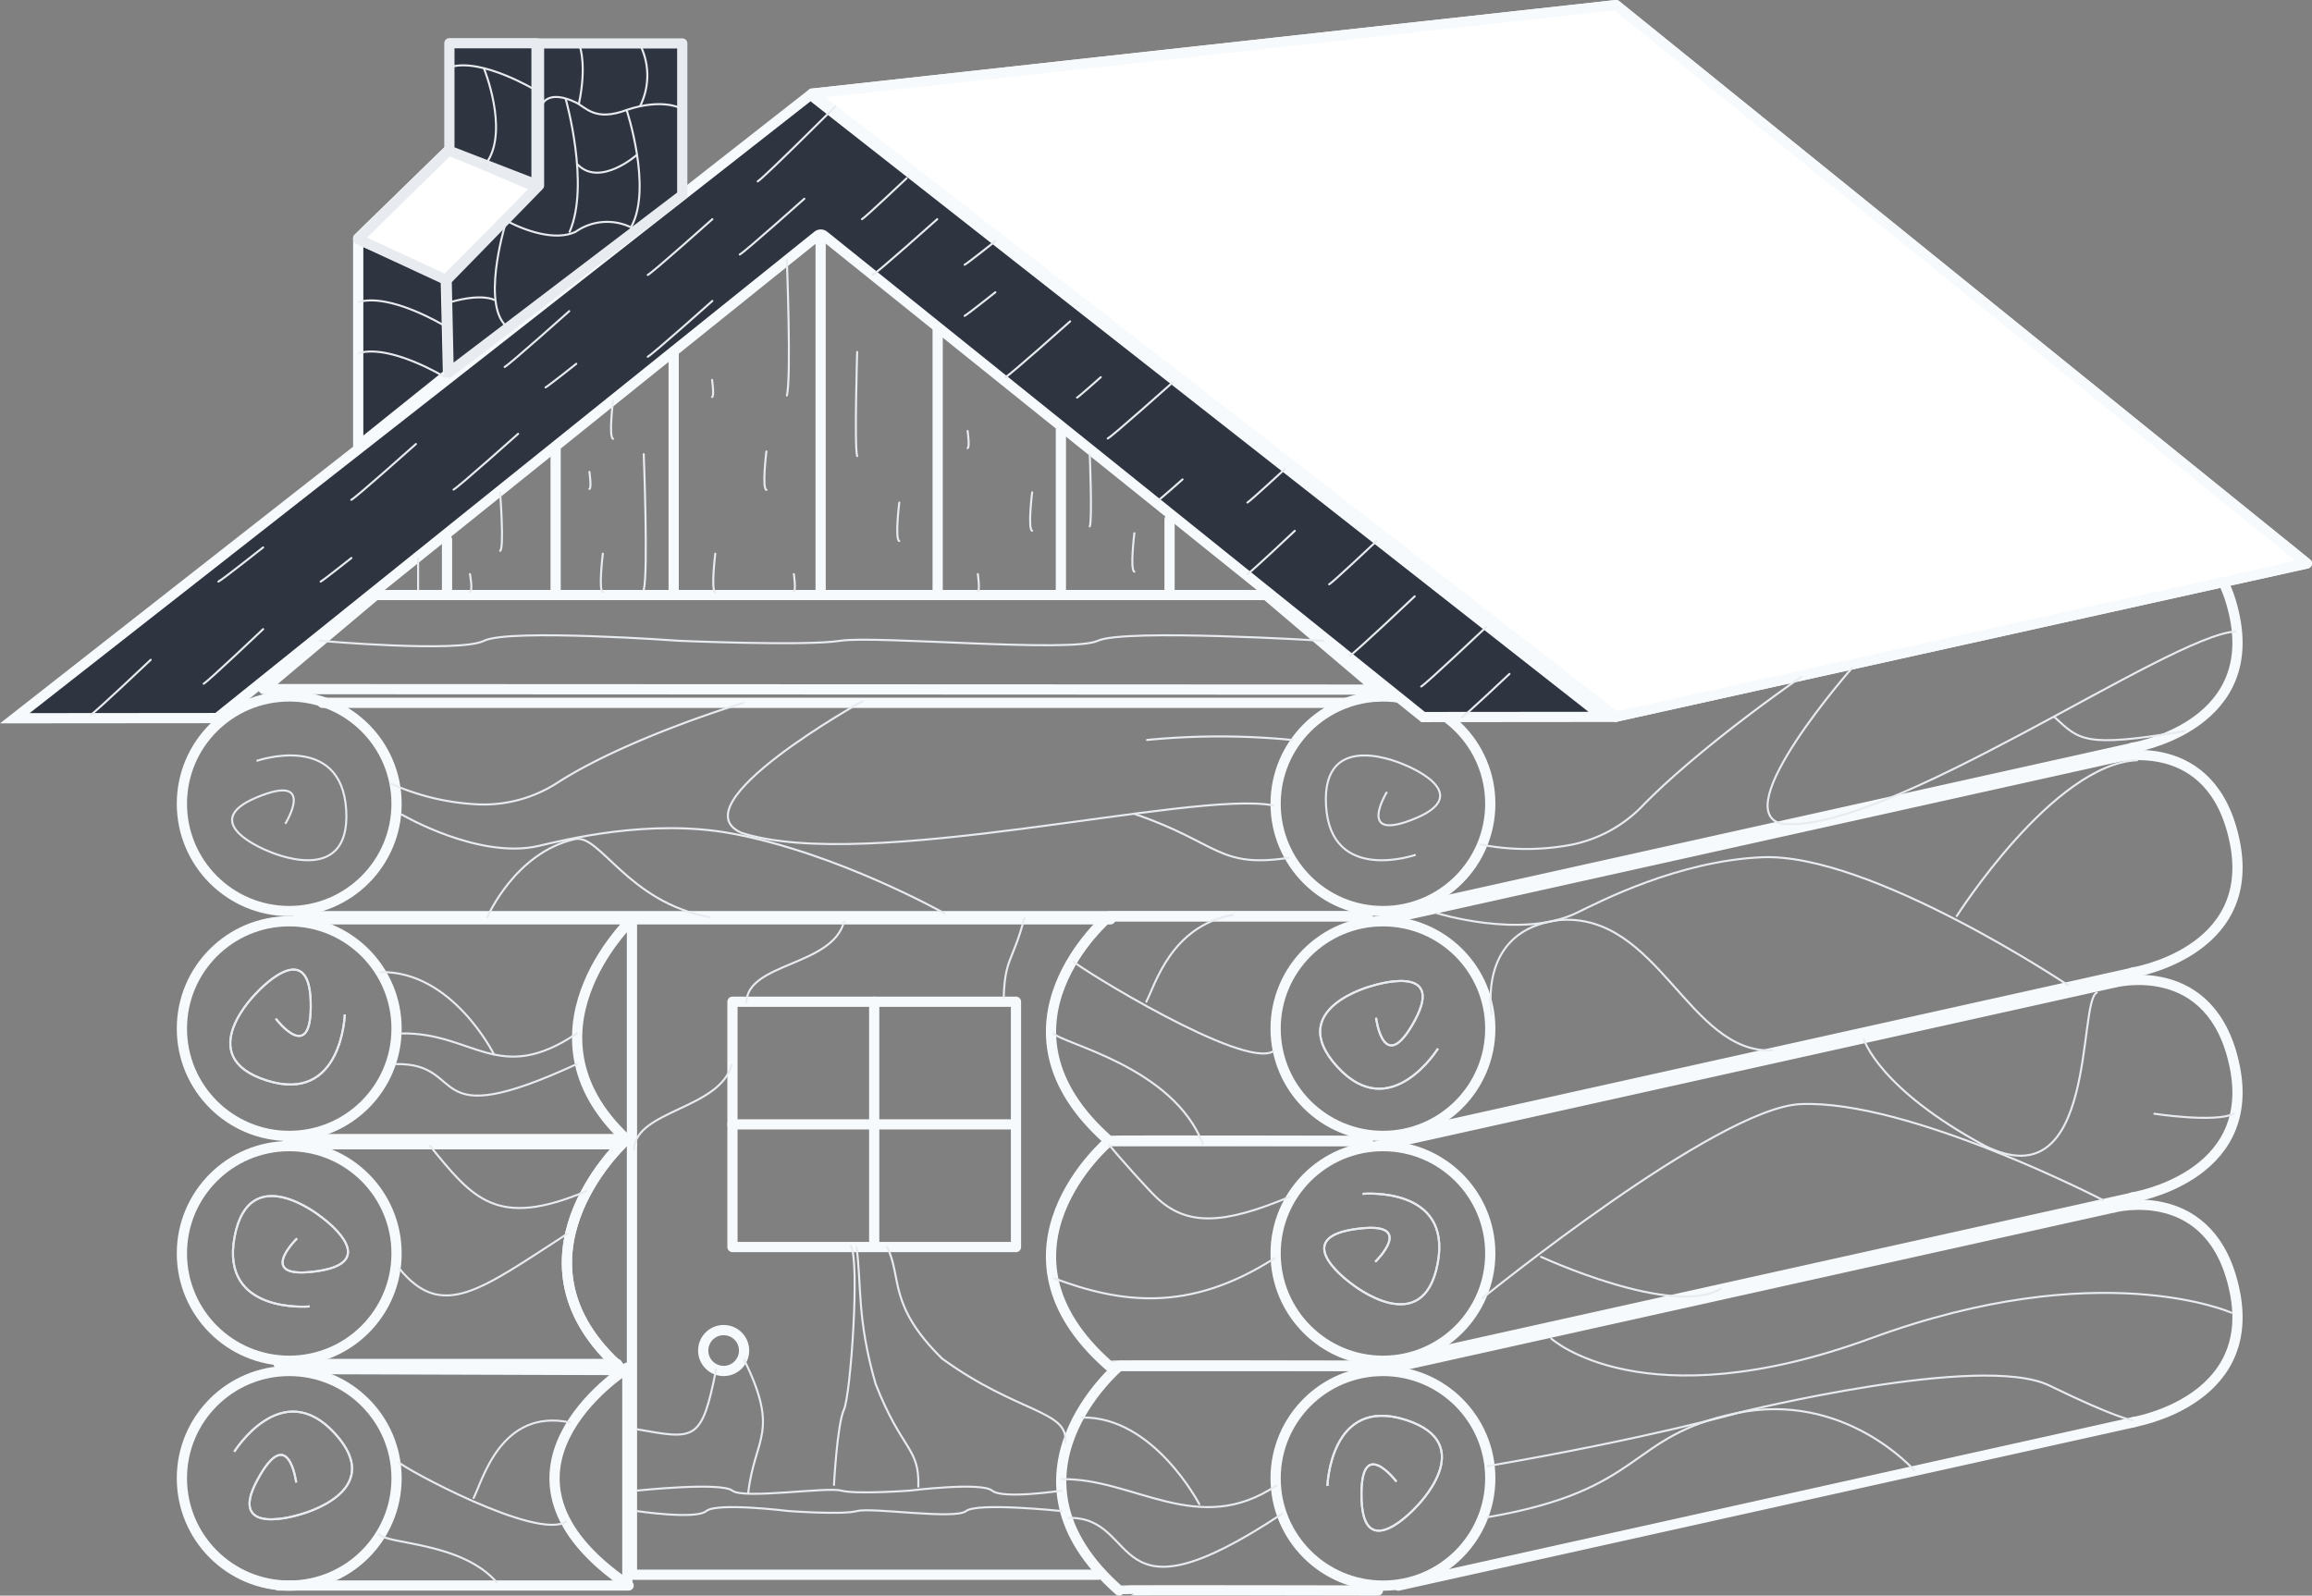 <svg xmlns="http://www.w3.org/2000/svg" xmlns:xlink="http://www.w3.org/1999/xlink" viewBox="0 0 226.185 156.123">
  <rect x="0" y="0" width="226.185" height="156.123" fill="#808080" stroke="none"/>
  <defs>
    <style>
      .cls-1, .cls-10, .cls-11, .cls-12, .cls-2, .cls-3 {
        fill: none;
      }

      .cls-2, .cls-3, .cls-5, .cls-6 {
        stroke: #f7fafc;
      }

      .cls-11, .cls-12, .cls-2, .cls-3, .cls-4, .cls-5, .cls-6, .cls-8, .cls-9 {
        stroke-linecap: round;
      }

      .cls-11, .cls-3, .cls-4, .cls-5, .cls-6, .cls-8, .cls-9 {
        stroke-linejoin: round;
      }

      .cls-4, .cls-5, .cls-9 {
        fill: #2e3440;
      }

      .cls-6, .cls-8 {
        fill: #fff;
      }

      .cls-7 {
        clip-path: url(#clip-path);
      }

      .cls-10, .cls-11, .cls-12, .cls-8, .cls-9 {
        stroke: #e8ebef;
      }

      .cls-10, .cls-11, .cls-12 {
        stroke-width: 0.2px;
      }

      .cls-13, .cls-14 {
        stroke: none;
      }

      .cls-14 {
        fill: #f7fafc;
      }
    </style>
    <clipPath id="clip-path">
      <rect class="cls-1" width="23" height="88"/>
    </clipPath>
  </defs>
  <g id="cabin" transform="translate(0 0.5)">
    <g id="house2">
      <g id="_log" data-name=" log" transform="translate(124.295 51.378)">
        <line id="Line_1" data-name="Line 1" class="cls-2" y1="16" x2="72" transform="translate(10.5 0.263)"/>
        <line id="Line_2" data-name="Line 2" class="cls-2" y1="16" x2="72" transform="translate(12.5 21.263)"/>
        <g id="Ellipse_1" data-name="Ellipse 1" class="cls-3" transform="translate(0 15.763)">
          <circle class="cls-13" cx="11" cy="11" r="11"/>
          <circle class="cls-1" cx="11" cy="11" r="10.5"/>
        </g>
        <path id="Path_1" data-name="Path 1" class="cls-3" d="M1021.522,591.5s9.654-2.563,11.822,8.281-10.066,12.748-10.066,12.748" transform="translate(-939 -591.237)"/>
      </g>
      <g id="_log-2" data-name=" log" transform="translate(124.295 73.378)">
        <line id="Line_1-2" data-name="Line 1" class="cls-2" y1="16" x2="72" transform="translate(10.5 0.263)"/>
        <line id="Line_2-2" data-name="Line 2" class="cls-2" y1="16" x2="72" transform="translate(12.5 21.263)"/>
        <g id="Ellipse_1-2" data-name="Ellipse 1" class="cls-3" transform="translate(0 15.763)">
          <circle class="cls-13" cx="11" cy="11" r="11"/>
          <circle class="cls-1" cx="11" cy="11" r="10.5"/>
        </g>
        <path id="Path_1-2" data-name="Path 1" class="cls-3" d="M1021.522,591.5s9.654-2.563,11.822,8.281-10.066,12.748-10.066,12.748" transform="translate(-939 -591.237)"/>
      </g>
      <g id="_log-3" data-name=" log" transform="translate(124.295 95.378)">
        <line id="Line_1-3" data-name="Line 1" class="cls-2" y1="16" x2="72" transform="translate(10.5 0.263)"/>
        <line id="Line_2-3" data-name="Line 2" class="cls-2" y1="16" x2="72" transform="translate(12.5 21.263)"/>
        <g id="Ellipse_1-3" data-name="Ellipse 1" class="cls-3" transform="translate(0 15.763)">
          <circle class="cls-13" cx="11" cy="11" r="11"/>
          <circle class="cls-1" cx="11" cy="11" r="10.5"/>
        </g>
        <path id="Path_1-3" data-name="Path 1" class="cls-3" d="M1021.522,591.5s9.654-2.563,11.822,8.281-10.066,12.748-10.066,12.748" transform="translate(-939 -591.237)"/>
      </g>
      <g id="_log-4" data-name=" log" transform="translate(124.295 117.378)">
        <line id="Line_1-4" data-name="Line 1" class="cls-2" y1="16" x2="72" transform="translate(10.5 0.263)"/>
        <line id="Line_2-4" data-name="Line 2" class="cls-2" y1="16" x2="72" transform="translate(12.5 21.263)"/>
        <g id="Ellipse_1-4" data-name="Ellipse 1" class="cls-3" transform="translate(0 15.763)">
          <circle class="cls-13" cx="11" cy="11" r="11"/>
          <circle class="cls-1" cx="11" cy="11" r="10.5"/>
        </g>
        <path id="Path_1-4" data-name="Path 1" class="cls-3" d="M1021.522,591.5s9.654-2.563,11.822,8.281-10.066,12.748-10.066,12.748" transform="translate(-939 -591.237)"/>
      </g>
      <g id="Subtraction_1" data-name="Subtraction 1" class="cls-4" transform="translate(673.295 74.141)">
        <path class="cls-13" d="M -671.845 -4.366 L -594 -65.364 L -516.446 -4.498 L -534.072 -4.483 L -592.687 -51.584 L -593 -51.835 L -593.313 -51.584 L -652.054 -4.383 L -671.845 -4.366 Z"/>
        <path class="cls-14" d="M -670.395 -4.867 L -652.23 -4.883 L -593.626 -51.973 C -593.444 -52.12 -593.222 -52.194 -593 -52.194 C -592.778 -52.194 -592.557 -52.12 -592.374 -51.973 L -533.896 -4.983 L -517.892 -4.997 L -594 -64.729 L -670.395 -4.867 M -673.293 -3.865 L -673.295 -3.865 L -594 -66 L -515.001 -4 L -534.248 -3.983 L -593 -51.194 L -651.877 -3.883 L -673.293 -3.865 Z"/>
      </g>
      <path id="Path_4" data-name="Path 4" class="cls-5" d="M972.8,609.48l67.587-14.99L972.8,539.859l-78.611,8.66Z" transform="translate(-814.705 -539.859)"/>
      <path id="Path_33" data-name="Path 33" class="cls-6" d="M972.8,609.48l67.587-14.99L972.8,539.859l-78.611,8.66Z" transform="translate(-814.705 -539.859)"/>
      <path id="Path_5" data-name="Path 5" class="cls-3" d="M944.742,606.29l-108.977-.049,10.951-9.205h87.13Z" transform="translate(-809.97 -539.316)"/>
      <g id="Repeat_Grid_1" data-name="Repeat Grid 1" class="cls-7" transform="translate(17.295 67.141)">
        <g transform="translate(-156 -540)">
          <g id="Ellipse_2" data-name="Ellipse 2" class="cls-3" transform="translate(156 540)">
            <circle class="cls-13" cx="11" cy="11" r="11"/>
            <circle class="cls-1" cx="11" cy="11" r="10.5"/>
          </g>
        </g>
        <g transform="translate(-156 -518)">
          <g id="Ellipse_2-2" data-name="Ellipse 2" class="cls-3" transform="translate(156 540)">
            <circle class="cls-13" cx="11" cy="11" r="11"/>
            <circle class="cls-1" cx="11" cy="11" r="10.5"/>
          </g>
        </g>
        <g transform="translate(-156 -496)">
          <g id="Ellipse_2-3" data-name="Ellipse 2" class="cls-3" transform="translate(156 540)">
            <circle class="cls-13" cx="11" cy="11" r="11"/>
            <circle class="cls-1" cx="11" cy="11" r="10.5"/>
          </g>
        </g>
        <g transform="translate(-156 -474)">
          <g id="Ellipse_2-4" data-name="Ellipse 2" class="cls-3" transform="translate(156 540)">
            <circle class="cls-13" cx="11" cy="11" r="11"/>
            <circle class="cls-1" cx="11" cy="11" r="10.5"/>
          </g>
        </g>
      </g>
      <path id="Path_6" data-name="Path 6" class="cls-2" d="M948.375,629H844.018" transform="translate(-814.705 -539.859)"/>
      <g id="Group_2" data-name="Group 2" transform="translate(-76.705 -473.859)">
        <path id="Path_21" data-name="Path 21" class="cls-3" d="M210.509,563.019H185.191s-12.745,10.753,0,21.962c.057-.057,25.319,0,25.319,0"/>
      </g>
      <path id="Path_9" data-name="Path 9" class="cls-3" d="M915.161,704.436H869.53V640.309h46.814" transform="translate(-807.705 -550.859)"/>
      <g id="window" transform="translate(71.657 97.512)">
        <path id="Path_10" data-name="Path 10" class="cls-3" d="M879.362,672.373v-24H907.1v24Z" transform="translate(-879.362 -648.371)"/>
        <path id="Path_11" data-name="Path 11" class="cls-2" d="M893.23,648.371V672.04" transform="translate(-879.362 -648.371)"/>
        <path id="Path_12" data-name="Path 12" class="cls-2" d="M879.362,660.372h27.219" transform="translate(-879.362 -648.371)"/>
      </g>
      <g id="Ellipse_3" data-name="Ellipse 3" class="cls-3" transform="translate(68.295 129.141)">
        <circle class="cls-13" cx="2.5" cy="2.5" r="2.5"/>
        <circle class="cls-1" cx="2.5" cy="2.5" r="2"/>
      </g>
      <path id="Path_13" data-name="Path 13" class="cls-3" d="M836.763,640.309H869.53s-12.067,11.43,0,22.012" transform="translate(-807.705 -550.859)"/>
      <path id="Path_14" data-name="Path 14" class="cls-2" d="M835.967,661.811H869.08" transform="translate(-807.705 -550.859)"/>
      <path id="Path_15" data-name="Path 15" class="cls-3" d="M836.763,640.309l33.054.1s-15.693,10.152.389,21.08" transform="translate(-808.705 -506.859)"/>
      <path id="Path_16" data-name="Path 16" class="cls-3" d="M835.967,661.811H870.08v-21.32" transform="translate(-808.705 -507.181)"/>
      <path id="Path_18" data-name="Path 18" class="cls-3" d="M836.763,640.309H869.53s-12.067,11.43,0,22.012" transform="translate(-808.705 -528.859)"/>
      <path id="Path_19" data-name="Path 19" class="cls-2" d="M835.967,661.811H869.08" transform="translate(-808.705 -528.859)"/>
      <path id="Path_20" data-name="Path 20" class="cls-3" d="M836.763,640.309H869.53s-12.067,11.43,0,22.012" transform="translate(-808.705 -528.859)"/>
      <path id="Path_22" data-name="Path 22" class="cls-3" d="M210.509,563.019H185.191s-12.745,10.753,0,21.962c.057-.057,25.319,0,25.319,0" transform="translate(-76.705 -451.859)"/>
      <path id="Path_23" data-name="Path 23" class="cls-3" d="M210.509,563.019H185.191s-12.745,10.753,0,21.962c.057-.057,25.319,0,25.319,0" transform="translate(-75.705 -429.859)"/>
      <path id="Path_24" data-name="Path 24" class="cls-2" d="M833.5,617.833" transform="translate(-807.705 -550.859)"/>
      <path id="Path_25" data-name="Path 25" class="cls-2" d="M939.374,619.125H839.249" transform="translate(-807.705 -550.859)"/>
      <path id="Path_26" data-name="Path 26" class="cls-2" d="M851.539,608.61V603.2" transform="translate(-807.805 -550.89)"/>
      <path id="Path_27" data-name="Path 27" class="cls-2" d="M862.062,608.579V594.1" transform="translate(-807.705 -550.859)"/>
      <path id="Path_28" data-name="Path 28" class="cls-2" d="M873.612,609.753V585.975" transform="translate(-807.705 -552.033)"/>
      <path id="Path_29" data-name="Path 29" class="cls-2" d="M887.988,608.579V573.462" transform="translate(-807.705 -550.859)"/>
      <path id="Path_30" data-name="Path 30" class="cls-2" d="M899.437,608.579V582.562" transform="translate(-807.705 -550.859)"/>
      <path id="Path_31" data-name="Path 31" class="cls-2" d="M911.526,607.973V591.825" transform="translate(-807.738 -550.254)"/>
      <path id="Path_32" data-name="Path 32" class="cls-2" d="M922.367,608.649v-7.4" transform="translate(-807.949 -550.929)"/>
      <g id="chimney" transform="translate(35.039 3.726)">
        <path id="Path_46" data-name="Path 46" class="cls-5" d="M842.75,594.01V573.752l8.562,3.816.223,9.394Z" transform="translate(-842.744 -554.585)"/>
        <path id="Path_47" data-name="Path 47" class="cls-6" d="M851.61,565.027h0l8.769,3.615-8.908,9-8.727-3.979Z" transform="translate(-842.744 -554.585)"/>
        <path id="Path_173" data-name="Path 173" class="cls-8" d="M.007,8.725,8.88.022l8.635,3.659L8.568,12.7Z" transform="translate(0 10.443)"/>
        <path id="Path_174" data-name="Path 174" class="cls-9" d="M31.707,4.418V-10.42H17.694v13.9l-9.037,9.26.2,9.059Z" transform="translate(0 10.443)"/>
        <path id="Path_175" data-name="Path 175" class="cls-9" d="M16.925,17.089V6.557h8.524V20.392Z" transform="translate(-8 -6.557)"/>
      </g>
    </g>
    <g id="spiral" transform="translate(22.708 73.415)">
      <path id="Path_54" data-name="Path 54" class="cls-10" d="M1164.393,642.84s-3.151,5.072,2.813,2.578-1.125-5.238-1.125-5.238-8.1-3.742-7.651,3.991,8.776,4.823,8.776,4.823" transform="translate(-1051.412 -639.274)"/>
      <path id="Path_60" data-name="Path 60" class="cls-10" d="M1163.612,645.964s3.151-5.072-2.813-2.578,1.125,5.238,1.125,5.238,8.1,3.742,7.651-3.991-8.776-4.823-8.776-4.823" transform="translate(-1158.412 -639.274)"/>
    </g>
    <g id="spiral-2" data-name="spiral" transform="translate(127.726 93.039)">
      <path id="Path_54-2" data-name="Path 54" class="cls-10" d="M1164.393,642.84s-3.151,5.072,2.813,2.578-1.125-5.238-1.125-5.238-8.1-3.742-7.651,3.991,8.776,4.823,8.776,4.823" transform="translate(-1302.563 239.24) rotate(-39)"/>
      <path id="Path_55" data-name="Path 55" class="cls-10" d="M1164.393,642.84s-3.151,5.072,2.813,2.578-1.125-5.238-1.125-5.238-8.1-3.742-7.651,3.991,8.776,4.823,8.776,4.823" transform="translate(-1302.563 239.24) rotate(-39)"/>
      <path id="Path_56" data-name="Path 56" class="cls-10" d="M1164.393,642.84s-3.151,5.072,2.813,2.578-1.125-5.238-1.125-5.238-8.1-3.742-7.651,3.991,8.776,4.823,8.776,4.823" transform="translate(981.104 935.361) rotate(-166)"/>
      <path id="Path_57" data-name="Path 57" class="cls-10" d="M1164.393,642.84s-3.151,5.072,2.813,2.578-1.125-5.238-1.125-5.238-8.1-3.742-7.651,3.991,8.776,4.823,8.776,4.823" transform="translate(981.104 935.361) rotate(-166)"/>
      <path id="Path_58" data-name="Path 58" class="cls-10" d="M1164.393,642.84s-3.151,5.072,2.813,2.578-1.125-5.238-1.125-5.238-8.1-3.742-7.651,3.991,8.776,4.823,8.776,4.823" transform="translate(1026.314 -805.254) rotate(111)"/>
      <path id="Path_59" data-name="Path 59" class="cls-10" d="M1164.393,642.84s-3.151,5.072,2.813,2.578-1.125-5.238-1.125-5.238-8.1-3.742-7.651,3.991,8.776,4.823,8.776,4.823" transform="translate(1026.314 -805.254) rotate(111)"/>
    </g>
    <g id="spiral-3" data-name="spiral" transform="translate(35.87 150.599) rotate(180)">
      <path id="Path_54-3" data-name="Path 54" class="cls-10" d="M1164.393,642.84s-3.151,5.072,2.813,2.578-1.125-5.238-1.125-5.238-8.1-3.742-7.651,3.991,8.776,4.823,8.776,4.823" transform="translate(-1302.563 239.24) rotate(-39)"/>
      <path id="Path_55-2" data-name="Path 55" class="cls-10" d="M1164.393,642.84s-3.151,5.072,2.813,2.578-1.125-5.238-1.125-5.238-8.1-3.742-7.651,3.991,8.776,4.823,8.776,4.823" transform="translate(-1302.563 239.24) rotate(-39)"/>
      <path id="Path_56-2" data-name="Path 56" class="cls-10" d="M1164.393,642.84s-3.151,5.072,2.813,2.578-1.125-5.238-1.125-5.238-8.1-3.742-7.651,3.991,8.776,4.823,8.776,4.823" transform="translate(981.104 935.361) rotate(-166)"/>
      <path id="Path_57-2" data-name="Path 57" class="cls-10" d="M1164.393,642.84s-3.151,5.072,2.813,2.578-1.125-5.238-1.125-5.238-8.1-3.742-7.651,3.991,8.776,4.823,8.776,4.823" transform="translate(981.104 935.361) rotate(-166)"/>
      <path id="Path_58-2" data-name="Path 58" class="cls-10" d="M1164.393,642.84s-3.151,5.072,2.813,2.578-1.125-5.238-1.125-5.238-8.1-3.742-7.651,3.991,8.776,4.823,8.776,4.823" transform="translate(1026.314 -805.254) rotate(111)"/>
      <path id="Path_59-2" data-name="Path 59" class="cls-10" d="M1164.393,642.84s-3.151,5.072,2.813,2.578-1.125-5.238-1.125-5.238-8.1-3.742-7.651,3.991,8.776,4.823,8.776,4.823" transform="translate(1026.314 -805.254) rotate(111)"/>
    </g>
    <path id="Path_93" data-name="Path 93" class="cls-11" d="M745.811,477.172c-3.483-3.972-10.7-3.683-11.538-4.711" transform="translate(-697.219 -322.859)"/>
    <path id="Path_103" data-name="Path 103" class="cls-11" d="M747.643,477.474c-17.332,11.5-13.64.25-20.883.4" transform="translate(-622.219 -329.859)"/>
    <path id="Path_104" data-name="Path 104" class="cls-11" d="M708,479.905s5.764.87,6.8,0,8.07,0,8.07,0,5.245.387,6.686,0,9.569.87,10.664,0,9.338,0,9.338,0" transform="translate(-645.705 -332.558)"/>
    <path id="Path_61" data-name="Path 61" class="cls-11" d="M708,480.055s13.614,1.208,16.065,0,19.06,0,19.06,0,12.389.537,15.793,0,22.6,1.208,25.187,0,22.055,0,22.055,0" transform="translate(-676.705 -417.859)"/>
    <path id="Path_62" data-name="Path 62" class="cls-12" d="M717.609,472.028v3" transform="translate(-676.705 -417.859)"/>
    <path id="Path_63" data-name="Path 63" class="cls-12" d="M725.632,465.564s.419,5.473,0,5.69" transform="translate(-676.705 -417.859)"/>
    <path id="Path_64" data-name="Path 64" class="cls-12" d="M725.632,465.564s.308,1.659,0,1.725" transform="translate(-679.655 -409.894)"/>
    <path id="Path_65" data-name="Path 65" class="cls-12" d="M725.831,465.564s-.448,3.623,0,3.766" transform="translate(-665.854 -426.894)"/>
    <path id="Path_66" data-name="Path 66" class="cls-12" d="M725.632,465.564s.232,1.61,0,1.674" transform="translate(-667.969 -419.894)"/>
    <path id="Path_67" data-name="Path 67" class="cls-12" d="M725.831,465.564s-.448,3.623,0,3.766" transform="translate(-666.854 -411.894)"/>
    <path id="Path_68" data-name="Path 68" class="cls-12" d="M725.632,465.564s.455,11.622,0,13.262" transform="translate(-662.655 -421.627)"/>
    <path id="Path_69" data-name="Path 69" class="cls-12" d="M725.831,465.564s-.448,3.623,0,3.766" transform="translate(-655.854 -411.894)"/>
    <path id="Path_71" data-name="Path 71" class="cls-12" d="M725.632,465.564s.232,1.61,0,1.674" transform="translate(-655.969 -428.894)"/>
    <path id="Path_72" data-name="Path 72" class="cls-12" d="M725.831,465.564s-.448,3.623,0,3.766" transform="translate(-650.854 -421.894)"/>
    <path id="Path_73" data-name="Path 73" class="cls-12" d="M725.632,465.564s.232,1.61,0,1.674" transform="translate(-647.969 -409.894)"/>
    <path id="Path_74" data-name="Path 74" class="cls-12" d="M725.513,465.564s-.288,9.365,0,10.189" transform="translate(-641.655 -431.627)"/>
    <path id="Path_75" data-name="Path 75" class="cls-12" d="M725.831,465.564s-.448,3.623,0,3.766" transform="translate(-637.854 -416.894)"/>
    <path id="Path_76" data-name="Path 76" class="cls-12" d="M725.632,465.564s.232,1.61,0,1.674" transform="translate(-629.969 -409.894)"/>
    <path id="Path_77" data-name="Path 77" class="cls-12" d="M725.831,465.564s-.448,3.623,0,3.766" transform="translate(-624.854 -417.894)"/>
    <path id="Path_78" data-name="Path 78" class="cls-12" d="M725.632,465.564s.232,1.61,0,1.674" transform="translate(-630.969 -423.894)"/>
    <path id="Path_80" data-name="Path 80" class="cls-12" d="M725.385,465.564s.268,6.5,0,7.071" transform="translate(-618.774 -421.627)"/>
    <path id="Path_81" data-name="Path 81" class="cls-12" d="M725.831,465.564s-.448,3.623,0,3.766" transform="translate(-614.854 -413.894)"/>
    <path id="Path_82" data-name="Path 82" class="cls-11" d="M708,480.055a23.329,23.329,0,0,0,8.041,1.98,13.256,13.256,0,0,0,8.024-1.98c6.917-4.5,18.343-7.918,18.343-7.918" transform="translate(-669.705 -403.859)"/>
    <path id="Path_83" data-name="Path 83" class="cls-11" d="M708,480.055s7.523,4.419,13.389,3.075c2.47-.566,10.817-2.716,18.881-1.222,10.406,1.928,20.836,7.821,20.836,7.821" transform="translate(-668.705 -400.859)"/>
    <path id="Path_84" data-name="Path 84" class="cls-11" d="M717.38,487.1s2.689-6.294,8.554-7.638c2.47-.566,5.134,6.144,13.2,7.638" transform="translate(-669.705 -397.859)"/>
    <path id="Path_85" data-name="Path 85" class="cls-11" d="M719.1,476.954s-18.173,10.1-11.854,12.893c12.343,3.972,43.935-4.183,52-2.689" transform="translate(-634.705 -408.859)"/>
    <path id="Path_86" data-name="Path 86" class="cls-11" d="M744.1,477.759a73,73,0,0,0-14.176,0" transform="translate(-617.705 -405.859)"/>
    <path id="Path_87" data-name="Path 87" class="cls-11" d="M744.775,480.291c-6.9,1.039-6.844-1.466-15.031-4.277" transform="translate(-618.705 -396.859)"/>
    <path id="Path_88" data-name="Path 88" class="cls-11" d="M741.035,485.533s-4.076-8.208-11.108-8.059" transform="translate(-692.705 -382.859)"/>
    <path id="Path_89" data-name="Path 89" class="cls-11" d="M747.129,477.474c-7.648,5.174-10.169-.149-17.2,0" transform="translate(-690.705 -376.859)"/>
    <path id="Path_90" data-name="Path 90" class="cls-11" d="M747.643,477.474c-15.241,7.013-10.473-.149-17.716,0" transform="translate(-691.219 -373.859)"/>
    <path id="Path_91" data-name="Path 91" class="cls-11" d="M749.549,476.921c-8.738,3.666-11.06.733-15.276-4.461" transform="translate(-692.219 -360.859)"/>
    <path id="Path_92" data-name="Path 92" class="cls-11" d="M750.716,469.076c-8.432,5.438-12.227,8.578-16.443,3.384" transform="translate(-695.219 -348.859)"/>
    <path id="Path_94" data-name="Path 94" class="cls-11" d="M750.594,478.245c-2.9,1.854-15.881-5.243-16.321-5.784" transform="translate(-695.219 -329.859)"/>
    <path id="Path_95" data-name="Path 95" class="cls-11" d="M743.961,465.53c-6.782-1.405-8.55,5.777-9.41,7.394" transform="translate(-688.219 -326.859)"/>
    <path id="Path_96" data-name="Path 96" class="cls-11" d="M748.9,483.286c-2.929-7.593-13.787-9.8-14.622-10.825" transform="translate(-631.219 -371.859)"/>
    <path id="Path_97" data-name="Path 97" class="cls-11" d="M753.8,481.211c-2.9,1.854-19.089-8.209-19.528-8.75" transform="translate(-629.219 -378.859)"/>
    <path id="Path_98" data-name="Path 98" class="cls-11" d="M742.824,464.87c-6.074,1.121-7.6,6.881-8.461,8.5" transform="translate(-622.219 -375.859)"/>
    <path id="Path_99" data-name="Path 99" class="cls-11" d="M750.367,476.467c-6.414,2.691-10.066,2.916-13.067,0-.8-.768-3.438-3.695-4.559-5.076" transform="translate(-624.219 -359.859)"/>
    <path id="Path_100" data-name="Path 100" class="cls-11" d="M751.957,470.437c-8.432,5.438-15.182,4.418-21.668,1.974" transform="translate(-627.219 -347.859)"/>
    <path id="Path_101" data-name="Path 101" class="cls-11" d="M741.035,485.533s-4.473-8.629-11.506-8.48" transform="translate(-623.705 -338.859)"/>
    <path id="Path_102" data-name="Path 102" class="cls-11" d="M746.577,477.7c-7.648,5.174-13.983-.761-21.016-.612" transform="translate(-621.705 -332.859)"/>
    <path id="Path_105" data-name="Path 105" class="cls-11" d="M749.561,479.905s-5.764.87-6.8,0-8.07,0-8.07,0-5.245.387-6.686,0-9.569.87-10.664,0-9.338,0-9.338,0" transform="translate(-645.705 -334.558)"/>
    <path id="Path_106" data-name="Path 106" class="cls-11" d="M742.279,466.342c-1.41,7.123-2.061,6.87-7.773,5.857" transform="translate(-672.219 -332.859)"/>
    <path id="Path_107" data-name="Path 107" class="cls-11" d="M745.012,465.383c3.53,7.188,1.027,7.616.406,13.05" transform="translate(-672.219 -332.859)"/>
    <path id="Path_108" data-name="Path 108" class="cls-11" d="M708,479.817s5.96-.1,7.415.458,14.676.552,16.054-.458" transform="matrix(0.07, -0.998, 0.998, 0.07, -446.83, 817.787)"/>
    <path id="Path_109" data-name="Path 109" class="cls-11" d="M745.012,465.383c1.476,3,.041,5.663,5.374,10.907,7.408,5.378,12.41,5.049,12.049,8.211" transform="translate(-658.219 -343.859)"/>
    <path id="Path_110" data-name="Path 110" class="cls-11" d="M745.012,465.383c.512,3.683.014,6.942,1.865,13.37,2.571,6.592,4.307,6.189,4.182,10.066" transform="translate(-661.219 -343.859)"/>
    <path id="Path_111" data-name="Path 111" class="cls-11" d="M751.789,469.55c-1.16,4.351-9.425,4.424-9.55,8.3" transform="translate(-680.219 -365.859)"/>
    <path id="Path_112" data-name="Path 112" class="cls-11" d="M751.789,469.55c-1.16,4.351-9.424,3.987-9.55,7.864" transform="translate(-669.219 -379.859)"/>
    <path id="Path_113" data-name="Path 113" class="cls-11" d="M749.444,469.163c-1.16,4.351-1.905,3.9-2.031,7.774" transform="translate(-649.219 -379.859)"/>
    <path id="Path_114" data-name="Path 114" class="cls-11" d="M0,7.918A23.329,23.329,0,0,0,8.041,9.9a13.256,13.256,0,0,0,8.024-1.98c6.917-4.5,18.182-8.936,18.182-8.936" transform="translate(143.085 74.417) rotate(-13)"/>
    <path id="Path_115" data-name="Path 115" class="cls-11" d="M0,0S7.523,4.419,13.389,3.075C15.858,2.509,24.206.359,32.27,1.853,42.675,3.781,58.626,20.785,58.626,20.785" transform="translate(140.515 88.83) rotate(-13)"/>
    <path id="Path_116" data-name="Path 116" class="cls-11" d="M0,7.672S.359-.709,8.52.189C18.139,1.632,17.89,15.8,25.954,17.295" transform="translate(144.212 91.254) rotate(-13)"/>
    <path id="Path_117" data-name="Path 117" class="cls-11" d="M10.628-.591S-4.47,10.222.5,12.7c9.768,3.377,41.086-9.456,47.518-8.339" transform="translate(170.955 67.835) rotate(-13)"/>
    <path id="Path_118" data-name="Path 118" class="cls-11" d="M12.142,4.217C2.1,3.625,1.885,2.742,0,0" transform="translate(200.98 69.651) rotate(-13)"/>
    <path id="Path_119" data-name="Path 119" class="cls-11" d="M3.838,11.021S16.4-1.358,24.464.136" transform="translate(185.212 79.254) rotate(-13)"/>
    <path id="Path_120" data-name="Path 120" class="cls-11" d="M-.406-.414s26.537-12.994,34.6-11.5C44.6-9.986,60.911,3.895,60.911,3.895" transform="translate(145.515 126.83) rotate(-13)"/>
    <path id="Path_121" data-name="Path 121" class="cls-11" d="M24.714-14.46s.291,5,9.2,12.836C43.415,6.183,45.92-13.312,47.938-13.775" transform="translate(161.515 120.83) rotate(-13)"/>
    <path id="Path_122" data-name="Path 122" class="cls-11" d="M43.118-7.86s5.57,2.214,7.588,1.752" transform="translate(170.515 125.83) rotate(-13)"/>
    <path id="Path_123" data-name="Path 123" class="cls-11" d="M43.118-7.86s11.2,8.705,16.427,7" transform="translate(110.515 139.83) rotate(-13)"/>
    <path id="Path_124" data-name="Path 124" class="cls-11" d="M43.118-7.86s6.895,9.962,30.536,7,34.866,5.5,34.866,5.5" transform="translate(111.515 147.83) rotate(-13)"/>
    <path id="Path_125" data-name="Path 125" class="cls-11" d="M73.654-.565c15.734.9,25.282.435,25.282.435s24.32-.392,30.052,4.247,7.147,5.136,7.147,5.136" transform="translate(73.878 160.069) rotate(-13)"/>
    <path id="Path_126" data-name="Path 126" class="cls-11" d="M73.654-.565C89.388.332,88.7-5.211,99.6-5.008s15.78,9.38,15.78,9.38" transform="translate(73.878 165.069) rotate(-13)"/>
    <path id="Path_127" data-name="Path 127" class="cls-12" d="M725.632,465.564s.455,11.622,0,13.262" transform="translate(-648.655 -440.627)"/>
    <path id="Path_128" data-name="Path 128" class="cls-12" d="M720.78,467.211s.638-1.3,3.2-.063c1.036.5,1.887,1.911,5.038.72,3.335-1.109,5.107-.2,5.107-.2" transform="translate(-667.655 -457.627)"/>
    <path id="Path_129" data-name="Path 129" class="cls-12" d="M724.4,463.737s.659,1.844-.1,5.5" transform="translate(-667.655 -459.627)"/>
    <path id="Path_130" data-name="Path 130" class="cls-12" d="M724.4,463.775a6.712,6.712,0,0,1-.1,5.685" transform="translate(-661.655 -459.627)"/>
    <path id="Path_131" data-name="Path 131" class="cls-12" d="M724.005,462.834s2.376,8.379.377,12.969" transform="translate(-668.655 -453.627)"/>
    <path id="Path_132" data-name="Path 132" class="cls-12" d="M717.443,466.851s3.976,2.183,6.541.95a5.363,5.363,0,0,1,5.432-.411" transform="translate(-667.655 -445.631)"/>
    <path id="Path_133" data-name="Path 133" class="cls-12" d="M723.967,462.921s2.486,7.521.487,11.314" transform="translate(-662.655 -452.627)"/>
    <path id="Path_134" data-name="Path 134" class="cls-12" d="M.116-.34S2.866,3.543.455,5.484" transform="matrix(0.105, 0.995, -0.995, 0.105, 61.939, 14.59)"/>
    <path id="Path_135" data-name="Path 135" class="cls-12" d="M724.041,462.248s-2.407,8.019.341,9.948" transform="translate(-674.655 -440.627)"/>
    <path id="Path_136" data-name="Path 136" class="cls-12" d="M.086,1.61S-.7,2.669-.159,5.832" transform="matrix(0.105, 0.995, -0.995, 0.105, 49.939, 28.59)"/>
    <path id="Path_137" data-name="Path 137" class="cls-12" d="M3-2.191S-.7,2.669-.159,5.832" transform="matrix(0.105, 0.995, -0.995, 0.105, 40.939, 28.59)"/>
    <path id="Path_138" data-name="Path 138" class="cls-12" d="M3-2.191S-.7,2.669-.159,5.832" transform="matrix(0.105, 0.995, -0.995, 0.105, 40.939, 33.59)"/>
    <path id="Path_139" data-name="Path 139" class="cls-12" d="M3-2.191S-.7,2.669-.159,5.832" transform="matrix(0.105, 0.995, -0.995, 0.105, 49.939, 5.59)"/>
    <path id="Path_140" data-name="Path 140" class="cls-12" d="M724.005,462.834s2.376,5.838.377,9.036" transform="translate(-676.655 -456.627)"/>
    <path id="Path_141" data-name="Path 141" class="cls-12" d="M731.448,465.917s-5.4,5.121-5.816,5.338" transform="translate(-716.705 -401.859)"/>
    <path id="Path_142" data-name="Path 142" class="cls-12" d="M731.448,465.917s-5.4,5.121-5.816,5.338" transform="translate(-705.705 -404.859)"/>
    <path id="Path_143" data-name="Path 143" class="cls-12" d="M730.005,465.917s-4.058,3.211-4.373,3.346" transform="translate(-704.262 -412.859)"/>
    <path id="Path_144" data-name="Path 144" class="cls-12" d="M728.641,465.917s-2.792,2.217-3.009,2.311" transform="translate(-694.262 -411.823)"/>
    <path id="Path_149" data-name="Path 149" class="cls-12" d="M728.641,465.917s-2.792,2.217-3.009,2.311" transform="translate(-672.262 -430.823)"/>
    <path id="Path_155" data-name="Path 155" class="cls-12" d="M728.641,465.917s-2.792,2.217-3.009,2.311" transform="translate(-631.262 -442.823)"/>
    <path id="Path_156" data-name="Path 156" class="cls-12" d="M728.641,465.917s-2.792,2.217-3.009,2.311" transform="translate(-631.262 -437.823)"/>
    <path id="Path_145" data-name="Path 145" class="cls-12" d="M731.952,465.917s-5.864,5.237-6.32,5.459" transform="translate(-681.262 -423.972)"/>
    <path id="Path_159" data-name="Path 159" class="cls-12" d="M727.952,465.917s-2.152,1.919-2.32,2" transform="translate(-620.262 -429.513)"/>
    <path id="Path_160" data-name="Path 160" class="cls-12" d="M727.952,465.917s-2.152,1.919-2.32,2" transform="translate(-612.262 -419.513)"/>
    <path id="Path_161" data-name="Path 161" class="cls-12" d="M729.288,465.917s-3.392,3.134-3.655,3.266" transform="translate(-603.598 -420.513)"/>
    <path id="Path_162" data-name="Path 162" class="cls-12" d="M730.271,465.917s-4.3,4.062-4.638,4.234" transform="translate(-603.598 -414.48)"/>
    <path id="Path_166" data-name="Path 166" class="cls-12" d="M730.271,465.917s-4.3,4.062-4.638,4.234" transform="translate(-582.598 -400.48)"/>
    <path id="Path_163" data-name="Path 163" class="cls-12" d="M730.271,465.917s-4.3,4.062-4.638,4.234" transform="translate(-595.598 -413.48)"/>
    <path id="Path_164" data-name="Path 164" class="cls-12" d="M732,465.917s-5.907,5.587-6.366,5.824" transform="translate(-593.598 -408.07)"/>
    <path id="Path_165" data-name="Path 165" class="cls-12" d="M732,465.917s-5.907,5.587-6.366,5.824" transform="translate(-586.598 -405.07)"/>
    <path id="Path_157" data-name="Path 157" class="cls-12" d="M731.952,465.917s-5.864,5.237-6.32,5.459" transform="translate(-627.262 -434.972)"/>
    <path id="Path_146" data-name="Path 146" class="cls-12" d="M731.952,465.917s-5.864,5.237-6.32,5.459" transform="translate(-691.262 -422.972)"/>
    <path id="Path_147" data-name="Path 147" class="cls-12" d="M731.952,465.917s-5.864,5.237-6.32,5.459" transform="translate(-676.262 -435.972)"/>
    <path id="Path_158" data-name="Path 158" class="cls-12" d="M731.952,465.917s-5.864,5.237-6.32,5.459" transform="translate(-617.262 -428.972)"/>
    <path id="Path_148" data-name="Path 148" class="cls-12" d="M731.952,465.917s-5.864,5.237-6.32,5.459" transform="translate(-662.262 -436.972)"/>
    <path id="Path_150" data-name="Path 150" class="cls-12" d="M731.952,465.917s-5.864,5.237-6.32,5.459" transform="translate(-662.262 -444.972)"/>
    <path id="Path_151" data-name="Path 151" class="cls-12" d="M731.952,465.917s-5.864,5.237-6.32,5.459" transform="translate(-653.262 -446.972)"/>
    <path id="Path_154" data-name="Path 154" class="cls-12" d="M731.952,465.917s-5.864,5.237-6.32,5.459" transform="translate(-640.262 -444.972)"/>
    <path id="Path_152" data-name="Path 152" class="cls-12" d="M733.194,465.917s-7.016,7-7.561,7.3" transform="translate(-651.504 -455.972)"/>
    <path id="Path_153" data-name="Path 153" class="cls-12" d="M730,465.917s-4.05,3.837-4.365,4" transform="translate(-641.307 -448.972)"/>
  </g>
</svg>
